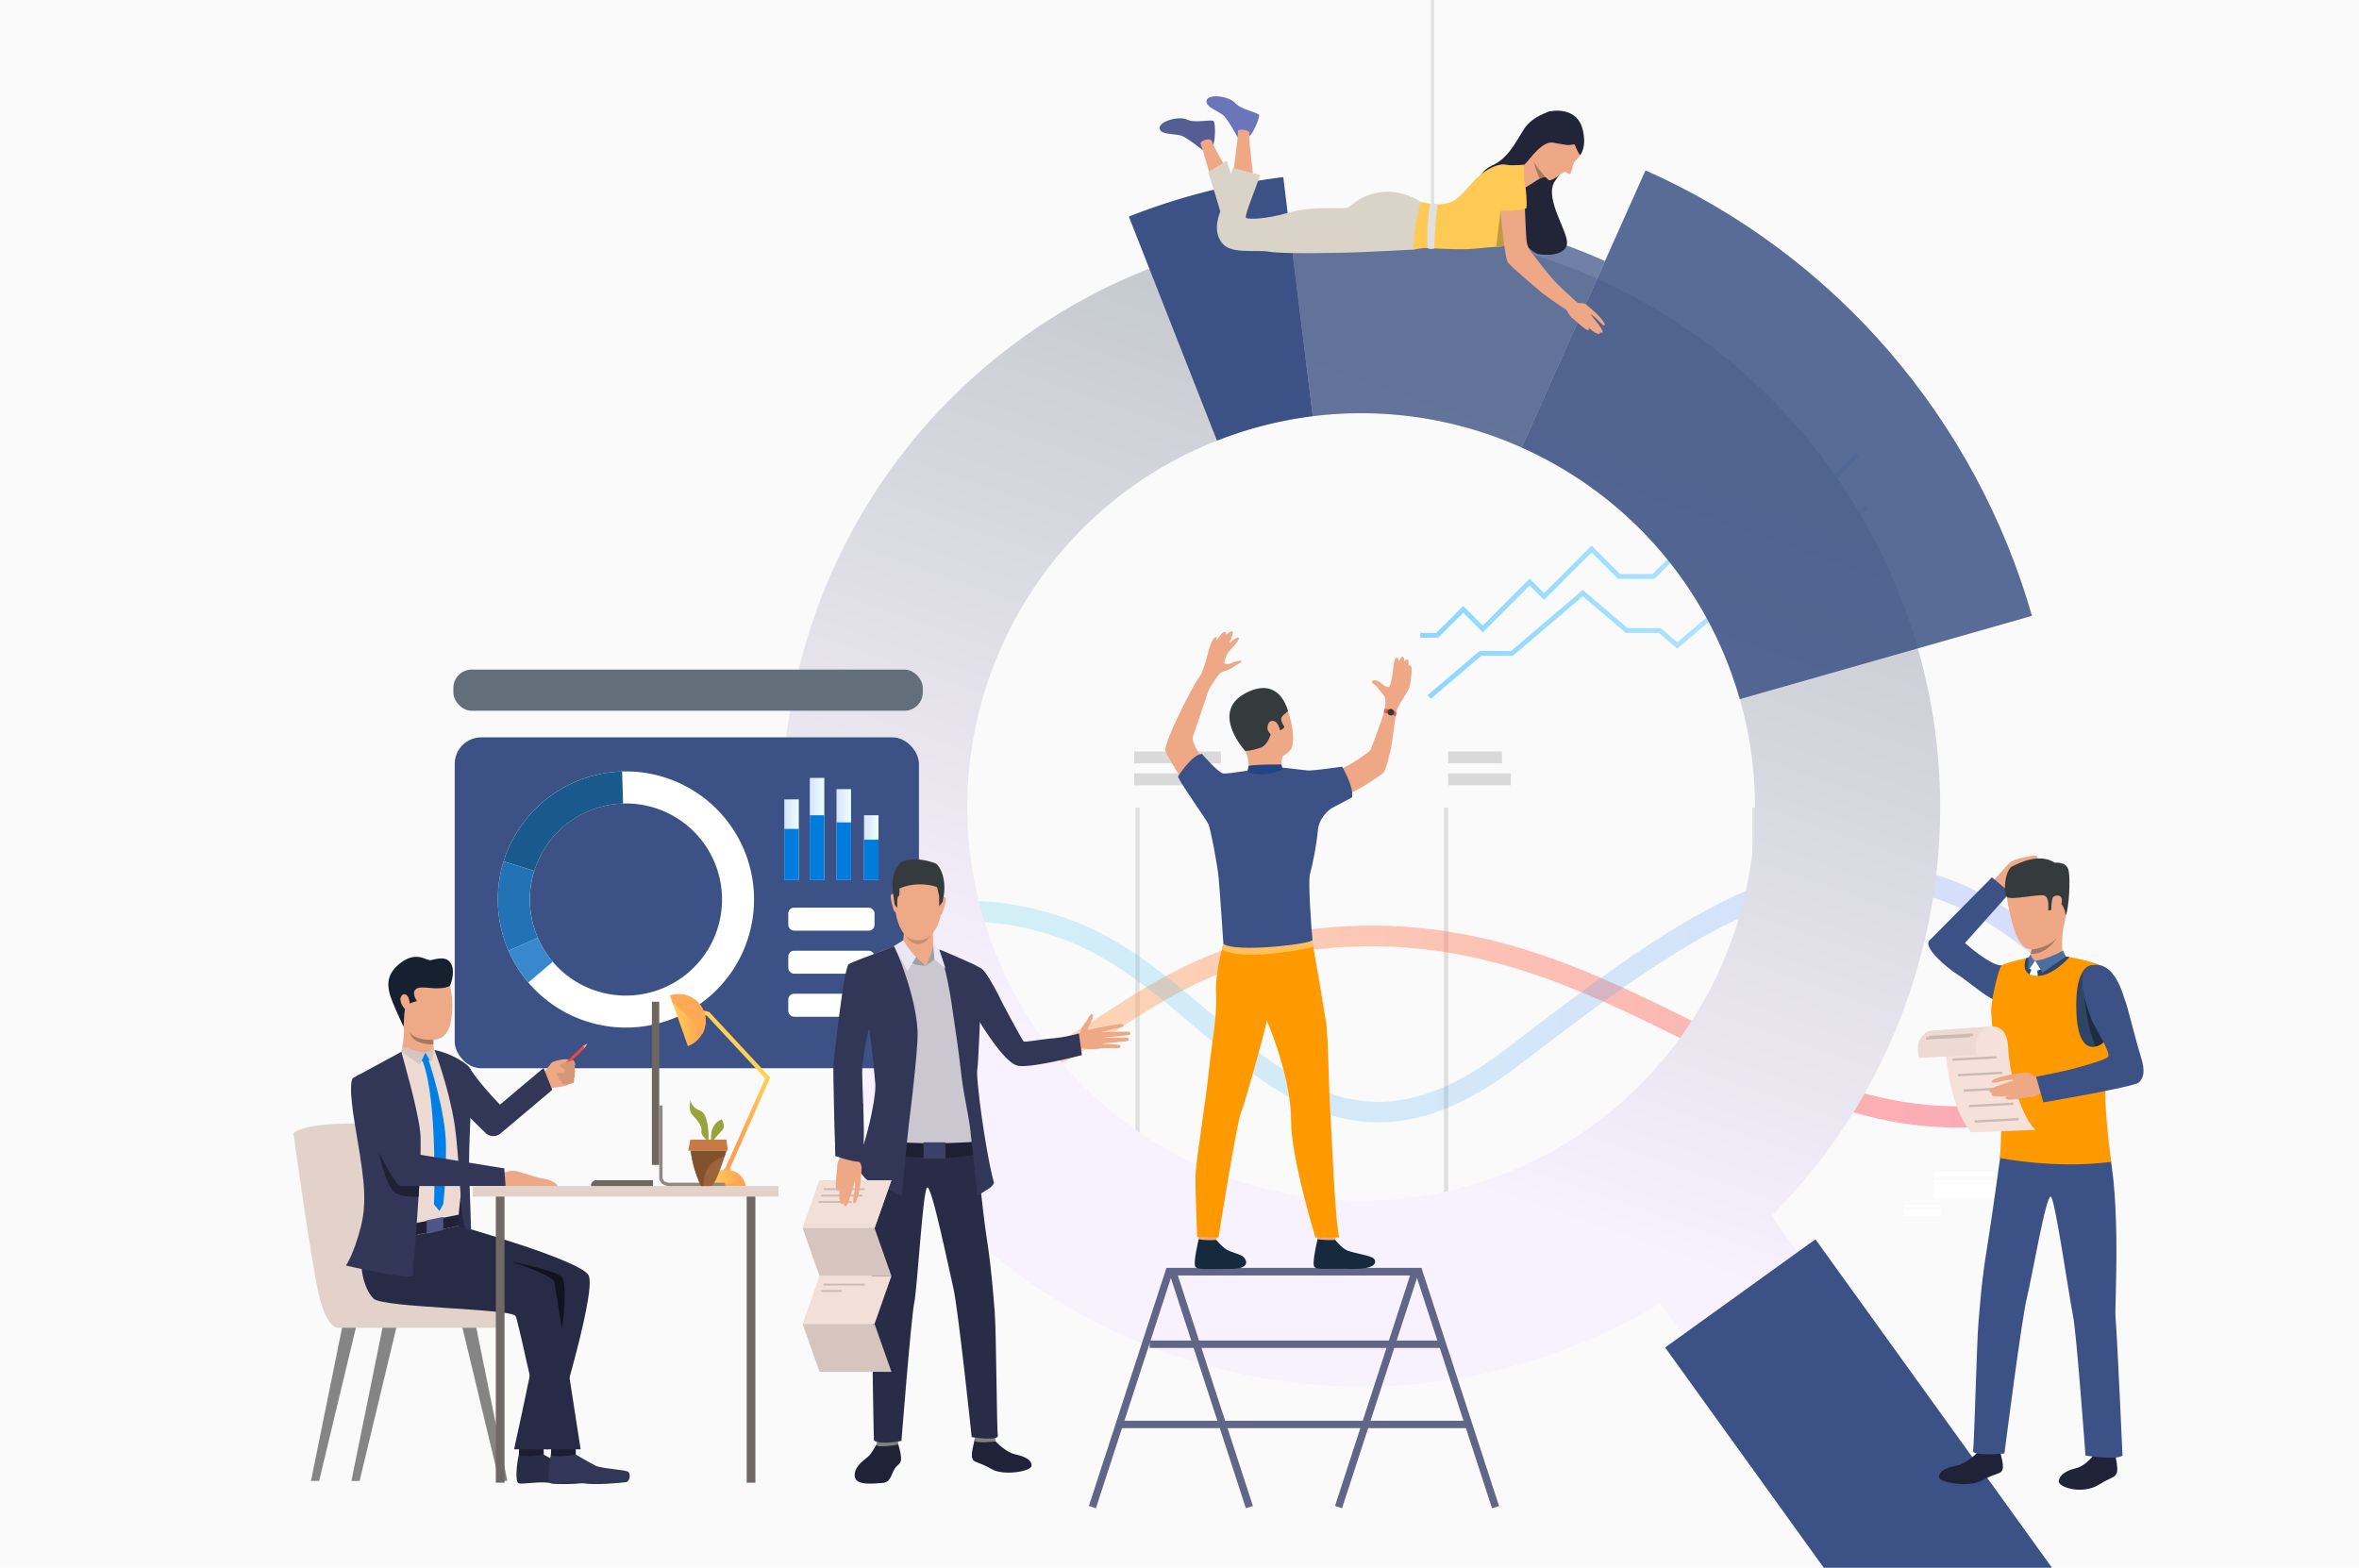 <svg xmlns="http://www.w3.org/2000/svg" xmlns:xlink="http://www.w3.org/1999/xlink" viewBox="0 0 3008.93 2000"><defs><style>.cls-1{mask:url(#mask);}.cls-2,.cls-4,.cls-6,.cls-7{mix-blend-mode:multiply;}.cls-2{fill:url(#linear-gradient);}.cls-3{mask:url(#mask-2);}.cls-4{fill:url(#linear-gradient-2);}.cls-5{mask:url(#mask-3);}.cls-6{fill:url(#linear-gradient-3);}.cls-7{fill:url(#linear-gradient-4);}.cls-8{isolation:isolate;}.cls-9{fill:#fafafa;}.cls-10{fill:#e0e0e0;}.cls-11{fill:#d9d9d9;}.cls-12{fill:#b8b8b8;}.cls-13{opacity:0.43;}.cls-14{fill:url(#linear-gradient-5);}.cls-15{opacity:0.22;}.cls-16{fill:url(#linear-gradient-6);}.cls-17{fill:url(#linear-gradient-7);}.cls-18{fill:url(#linear-gradient-8);}.cls-19{fill:url(#linear-gradient-9);}.cls-20,.cls-21,.cls-22{fill:#3c5185;}.cls-20{opacity:0.84;}.cls-21{opacity:0.72;}.cls-23{fill:#6a75ba;}.cls-24{fill:#545d94;}.cls-25{fill:#eea886;}.cls-26{fill:#d9d3c8;}.cls-27{fill:#222538;}.cls-28{fill:#ffc955;}.cls-29{fill:#a77860;}.cls-30{fill:#c29941;}.cls-31{fill:#fff;}.cls-32{mask:url(#mask-5);}.cls-33{mask:url(#mask-6);}.cls-34{fill:url(#linear-gradient-10);}.cls-35{mask:url(#mask-7);}.cls-36{mask:url(#mask-8);}.cls-37{fill:url(#linear-gradient-11);}.cls-38,.cls-55{mix-blend-mode:hard-light;}.cls-38{fill:url(#linear-gradient-12);}.cls-39{fill:#616587;}.cls-40{fill:#152b3d;}.cls-41{fill:#f90;}.cls-42{fill:#ffc05c;}.cls-43{fill:#353a3d;}.cls-44{fill:#254380;}.cls-45{fill:#e55353;}.cls-46{fill:#eea987;}.cls-47{fill:#202338;}.cls-48{fill:#2f6b8c;}.cls-49{fill:#2f4563;}.cls-50{fill:#f5e1d9;}.cls-51{fill:#4b6f9e;}.cls-52{fill:#eddad3;}.cls-53{fill:#c9bab3;}.cls-54{fill:#1e2c40;}.cls-56{fill:url(#linear-gradient-13);}.cls-57{fill:url(#linear-gradient-14);}.cls-58{fill:url(#linear-gradient-15);}.cls-59{fill:url(#linear-gradient-16);}.cls-60{fill:#007bde;}.cls-61{fill:#1a598c;}.cls-62{fill:#2273b5;}.cls-63{fill:#3788cc;}.cls-64{fill:#81807e;}.cls-65{fill:#292c47;}.cls-66{fill:#cac7d1;}.cls-67{fill:#1d2033;}.cls-68{fill:#323657;}.cls-69{fill:#c78d71;}.cls-70{fill:#a09ea6;}.cls-71{fill:#eae6f2;}.cls-72{fill:#3a4066;}.cls-73{fill:#f2dfd8;}.cls-74{fill:#d6c5be;}.cls-75{fill:url(#linear-gradient-17);}.cls-76{fill:url(#linear-gradient-18);}.cls-77{fill:url(#linear-gradient-19);}.cls-78{fill:#ffa855;}.cls-79{fill:#ffa555;}.cls-80{fill:#858585;}.cls-81{fill:#e2d2ca;}.cls-82{fill:#1c1e30;}.cls-83{fill:#24263d;}.cls-84{fill:#282b45;}.cls-85{fill:#1f2136;}.cls-86{fill:#4f558a;}.cls-87{fill:#d6c5bf;}.cls-88{fill:#16202e;}.cls-89{fill:#007fe6;}.cls-90{fill:#6e6760;}.cls-91{fill:#918880;}.cls-92{fill:#706865;}.cls-93{fill:#eb4747;}.cls-94{fill:#d69779;}.cls-95{fill:#12131f;}.cls-96{fill:#9e633a;}.cls-97{fill:#97a43c;}.cls-98{fill:#82522f;}.cls-99{fill:#c67b47;}.cls-100{filter:url(#luminosity-noclip-8);}.cls-101{filter:url(#luminosity-noclip-7);}.cls-102{filter:url(#luminosity-noclip-6);}.cls-103{filter:url(#luminosity-noclip-5);}.cls-104{filter:url(#luminosity-noclip-3);}.cls-105{filter:url(#luminosity-noclip-2);}.cls-106{filter:url(#luminosity-noclip);}</style><filter id="luminosity-noclip" x="388.48" y="-9192" width="99.79" height="32766" filterUnits="userSpaceOnUse" color-interpolation-filters="sRGB"><feFlood flood-color="#fff" result="bg"/><feBlend in="SourceGraphic" in2="bg"/></filter><mask id="mask" x="388.48" y="-9192" width="99.79" height="32766" maskUnits="userSpaceOnUse"><g class="cls-106"/></mask><linearGradient id="linear-gradient" x1="433.46" y1="810.14" x2="441.87" y2="1216.34" gradientUnits="userSpaceOnUse"><stop offset="0" stop-color="#fff"/><stop offset="1"/></linearGradient><filter id="luminosity-noclip-2" x="352.73" y="-9192" width="41.59" height="32766" filterUnits="userSpaceOnUse" color-interpolation-filters="sRGB"><feFlood flood-color="#fff" result="bg"/><feBlend in="SourceGraphic" in2="bg"/></filter><mask id="mask-2" x="352.73" y="-9192" width="41.59" height="32766" maskUnits="userSpaceOnUse"><g class="cls-105"/></mask><linearGradient id="linear-gradient-2" x1="368.64" y1="811.48" x2="377.05" y2="1217.68" xlink:href="#linear-gradient"/><filter id="luminosity-noclip-3" x="2429.55" y="-9192" width="84.72" height="32766" filterUnits="userSpaceOnUse" color-interpolation-filters="sRGB"><feFlood flood-color="#fff" result="bg"/><feBlend in="SourceGraphic" in2="bg"/></filter><mask id="mask-3" x="2429.55" y="-9192" width="84.72" height="32766" maskUnits="userSpaceOnUse"><g class="cls-104"/></mask><linearGradient id="linear-gradient-3" x1="2518.55" y1="8.63" x2="2421.09" y2="373.21" gradientTransform="translate(4943.82 366.21) rotate(-180)" xlink:href="#linear-gradient"/><linearGradient id="linear-gradient-4" x1="2504.27" y1="33.55" x2="2428.78" y2="315.92" gradientTransform="translate(4943.82 309.18) rotate(-180)" xlink:href="#linear-gradient"/><linearGradient id="linear-gradient-5" x1="1067.39" y1="1311.41" x2="2641.48" y2="1311.41" gradientUnits="userSpaceOnUse"><stop offset="0" stop-color="#ffc05c"/><stop offset="1" stop-color="#ff3857"/></linearGradient><linearGradient id="linear-gradient-6" x1="1067.39" y1="1268.82" x2="2642.31" y2="1268.82" gradientUnits="userSpaceOnUse"><stop offset="0" stop-color="#40d5e6"/><stop offset="1" stop-color="#57f"/></linearGradient><linearGradient id="linear-gradient-7" x1="1820.95" y1="767.97" x2="2382.35" y2="767.97" gradientUnits="userSpaceOnUse"><stop offset="0" stop-color="#8fd6ff"/><stop offset="1" stop-color="#bfebfe"/></linearGradient><linearGradient id="linear-gradient-8" x1="1811.61" y1="695.89" x2="2371.2" y2="695.89" xlink:href="#linear-gradient-7"/><linearGradient id="linear-gradient-9" x1="1925.65" y1="520" x2="1609.24" y2="1421.49" gradientUnits="userSpaceOnUse"><stop offset="0" stop-color="#c6cbcf"/><stop offset="1" stop-color="#f8f1fe"/></linearGradient><filter id="luminosity-noclip-5" x="388.48" y="1023.19" width="99.79" height="48.5" filterUnits="userSpaceOnUse" color-interpolation-filters="sRGB"><feFlood flood-color="#fff" result="bg"/><feBlend in="SourceGraphic" in2="bg"/></filter><mask id="mask-5" x="378.48" y="1021.37" width="99.79" height="48.5" maskUnits="userSpaceOnUse"><g class="cls-103"><g transform="translate(-10 -1.82)"><g class="cls-1"><polygon class="cls-2" points="411.87 1071.69 488.27 1071.69 464.88 1023.19 388.48 1023.19 411.87 1071.69"/></g></g></g></mask><filter id="luminosity-noclip-6" x="352.73" y="1023.19" width="41.59" height="48.5" filterUnits="userSpaceOnUse" color-interpolation-filters="sRGB"><feFlood flood-color="#fff" result="bg"/><feBlend in="SourceGraphic" in2="bg"/></filter><mask id="mask-6" x="342.73" y="1021.37" width="41.59" height="48.5" maskUnits="userSpaceOnUse"><g class="cls-102"><g transform="translate(-10 -1.82)"><g class="cls-3"><polygon class="cls-4" points="376.12 1071.69 394.32 1071.69 370.94 1023.19 352.73 1023.19 376.12 1071.69"/></g></g></g></mask><linearGradient id="linear-gradient-10" x1="358.65" y1="809.66" x2="367.05" y2="1215.86" xlink:href="#linear-gradient-6"/><filter id="luminosity-noclip-7" x="2429.55" y="166.77" width="84.72" height="32.68" filterUnits="userSpaceOnUse" color-interpolation-filters="sRGB"><feFlood flood-color="#fff" result="bg"/><feBlend in="SourceGraphic" in2="bg"/></filter><mask id="mask-7" x="2419.55" y="164.95" width="84.72" height="32.68" maskUnits="userSpaceOnUse"><g class="cls-101"><g transform="translate(-10 -1.82)"><g class="cls-5"><rect class="cls-6" x="2429.55" y="166.77" width="84.72" height="32.68" transform="translate(4943.82 366.21) rotate(180)"/></g></g></g></mask><filter id="luminosity-noclip-8" x="2429.55" y="151.52" width="84.72" height="6.15" filterUnits="userSpaceOnUse" color-interpolation-filters="sRGB"><feFlood flood-color="#fff" result="bg"/><feBlend in="SourceGraphic" in2="bg"/></filter><mask id="mask-8" x="2419.55" y="149.7" width="84.72" height="6.15" maskUnits="userSpaceOnUse"><g class="cls-100"><g transform="translate(-10 -1.82)"><g class="cls-5"><rect class="cls-7" x="2429.55" y="151.52" width="84.72" height="6.15" transform="translate(4943.82 309.18) rotate(180)"/></g></g></g></mask><linearGradient id="linear-gradient-11" x1="2504.27" y1="33.55" x2="2428.78" y2="315.92" gradientTransform="translate(4943.82 309.18) rotate(-180)" xlink:href="#linear-gradient-6"/><linearGradient id="linear-gradient-12" x1="877.64" y1="973.82" x2="877.64" y2="1506.17" gradientUnits="userSpaceOnUse"><stop offset="0" stop-color="#626e7a"/><stop offset="1" stop-color="#f5f5f5"/></linearGradient><linearGradient id="linear-gradient-13" x1="1000.39" y1="1071.25" x2="1018.91" y2="1071.25" gradientUnits="userSpaceOnUse"><stop offset="0" stop-color="#d5e4ff"/><stop offset="1" stop-color="#edfffe"/></linearGradient><linearGradient id="linear-gradient-14" x1="1032.89" y1="1057.53" x2="1051.41" y2="1057.53" xlink:href="#linear-gradient-13"/><linearGradient id="linear-gradient-15" x1="1067" y1="1064.71" x2="1085.51" y2="1064.71" xlink:href="#linear-gradient-13"/><linearGradient id="linear-gradient-16" x1="1102.04" y1="1081.37" x2="1120.55" y2="1081.37" xlink:href="#linear-gradient-13"/><linearGradient id="linear-gradient-17" x1="946.52" y1="1461.34" x2="946.52" y2="1371.67" gradientUnits="userSpaceOnUse"><stop offset="0" stop-color="#ff9f55"/><stop offset="1" stop-color="#ffd255"/></linearGradient><linearGradient id="linear-gradient-18" x1="-8739.8" y1="1504.6" x2="-8692.09" y2="1504.6" gradientTransform="matrix(-1, 0, 0, 1, -7778.95, 0)" xlink:href="#linear-gradient-17"/><linearGradient id="linear-gradient-19" x1="-8689.14" y1="1303.22" x2="-8643.62" y2="1303.22" gradientTransform="matrix(-1, 0, 0, 1, -7778.95, 0)" xlink:href="#linear-gradient-17"/></defs><g class="cls-8"><g id="Слой_1" data-name="Слой 1"><rect class="cls-9" width="3008.93" height="2000"/><rect class="cls-10" x="1448.15" y="1030.26" width="5.53" height="580.66"/><rect class="cls-10" x="1841.67" y="1030.26" width="5.53" height="580.66"/><rect class="cls-10" x="2235.19" y="1030.26" width="5.54" height="580.66"/><rect class="cls-11" x="1057.39" y="958.7" width="94.26" height="15.14"/><rect class="cls-11" x="1057.39" y="986.68" width="133.7" height="15.14"/><rect class="cls-11" x="1446.67" y="958.7" width="110.66" height="15.14"/><rect class="cls-11" x="1446.67" y="986.68" width="70.76" height="15.14"/><rect class="cls-11" x="1847.2" y="958.7" width="68.57" height="15.14"/><rect class="cls-11" x="1847.2" y="986.68" width="79.93" height="15.14"/><rect class="cls-11" x="2240.73" y="958.7" width="99.89" height="15.14"/><rect class="cls-11" x="2240.73" y="986.68" width="79.93" height="15.14"/><rect class="cls-12" x="1450.91" y="1645.32" width="62.61" height="20.18"/><rect class="cls-12" x="1847.2" y="1645.32" width="62.61" height="20.18"/><rect class="cls-12" x="2240.73" y="1645.32" width="62.61" height="20.18"/><g class="cls-13"><path class="cls-14" d="M2505.1,1440.21c-122.74,0-229.44-53.06-340.67-108.37-137.32-68.29-279.32-138.9-468.51-119.57-120.81,12.35-196.64,61.55-263.55,105-60.57,39.3-117.84,73.86-195.41,76.82-125.36,4.76-168.85-48.7-169.57-52v-34.31h0c.16.59,27.52,60.6,169.44,59.89,69.88-.35,121.46-33.82,181.19-72.57,69.4-45,148.07-96.07,275.22-109.07,196.77-20.11,342.25,52.23,482.94,122.19,147.2,73.2,287.67,141.85,465.3,82.29v28.21C2590.85,1435.7,2550.35,1440.21,2505.1,1440.21Z" transform="translate(-10 -1.82)"/></g><g class="cls-15"><path class="cls-16" d="M1768.35,1433.64c-90.6,0-162.46-60.93-232.81-120.58-53.34-45.22-108.68-91.46-172.56-114.27-195-69.6-294.7,57.5-295.59,58.62v-38.67c1-1.32,18.84-24.42,70.32-46.48,46.86-20.08,125.48-36.1,233.93,1.62,68.71,23.9,125.77,72.28,181,119.06,111.94,94.91,208.62,176.88,376.51,48.49,127.17-97.24,247-189.9,365-223.76,115.36-33.11,235.63-8.87,348.21,103.71l-.83,35.11c-239.14-240.19-442.76-88-696.34,105.89C1878,1413.75,1820.09,1433.63,1768.35,1433.64Z" transform="translate(-10 -1.82)"/></g><polygon class="cls-17" points="1824.94 891.54 1820.95 886.85 1887.24 830.38 1927.5 830.38 2018.84 752.56 2075.97 801.23 2118.1 801.23 2139.4 819.37 2205.56 763.01 2239.14 763.01 2378.36 644.4 2382.35 649.09 2241.4 769.17 2207.82 769.17 2139.4 827.46 2115.84 807.39 2073.71 807.39 2018.84 760.65 1929.77 836.54 1889.51 836.54 1824.94 891.54"/><polygon class="cls-18" points="1834.52 813.53 1811.61 813.53 1811.61 807.37 1831.97 807.37 1866.37 772.97 1891.38 797.99 1951.14 738.23 1969.52 756.61 2030.1 696.03 2066.4 732.33 2107.8 732.33 2171.68 668.45 2226.78 668.45 2267.51 627.72 2317.37 627.72 2366.84 578.24 2371.2 582.6 2319.92 633.88 2270.06 633.88 2229.33 674.61 2174.23 674.61 2110.35 738.49 2063.85 738.49 2030.1 704.74 1969.52 765.33 1951.14 746.95 1891.38 806.7 1866.37 781.68 1834.52 813.53"/><path class="cls-19" d="M2456.34,829.35c0-.13-.08-.26-.11-.39-58.92-205.48-206-381.11-409.14-471.49h0a740.35,740.35,0,0,0-391.55-58.73,2,2,0,0,0-.24,0l-.13,0A735.39,735.39,0,0,0,1476,344.53c-.12,0-.23.1-.34.13C1265.49,427.3,1096,605.16,1032.84,839.9c-106,394,127.34,799.15,521.17,905.14,202.24,54.41,407.43,19.37,573.6-80.89l31,43.08L2304.82,1602l-35.29-49a735.16,735.16,0,0,0,189.65-329.23C2495.31,1089.48,2492,953.88,2456.34,829.35Zm-540.75,674.76c-261.11,93.57-548.66-42.23-642.23-303.34-91.84-256.25,37.25-538,288.91-636.81q7.14-2.81,14.43-5.42a500.46,500.46,0,0,1,374.24,14.21c120.6,53.87,219.91,155,268,289.13q5.66,15.84,10.24,31.8C2301.3,1145.93,2166.14,1414.31,1915.59,1504.11Z" transform="translate(-10 -1.82)"/><path class="cls-20" d="M2601.8,787.48,2456.23,829l-227.06,64.71q-4.58-15.95-10.24-31.79c-48.08-134.17-147.39-235.26-268-289.13l96.13-215.28h0l10.11-22.66,51.67-115.7C2353.74,328,2530.92,539.79,2601.8,787.48Z" transform="translate(-10 -1.82)"/><path class="cls-21" d="M2057.2,334.81l-10.11,22.66-96.15,215.28a501.19,501.19,0,0,0-266.46-40l-29-234-3-24.55a765.49,765.49,0,0,1,404.71,60.62Z" transform="translate(-10 -1.82)"/><path class="cls-22" d="M1684.48,532.78a503.82,503.82,0,0,0-107.78,25.76q-7.29,2.61-14.43,5.42L1476,344.53l-26.14-66.41a806,806,0,0,1,196.8-50.34l.15,0,5.73,46.37,3,24.55Z" transform="translate(-10 -1.82)"/><polygon class="cls-22" points="2617.32 2000 2326.22 2000 2123.9 1719.05 2315.6 1581.02 2617.32 2000"/><path class="cls-23" d="M1588.6,176.89s-10.49-19.25-16.46-26.18-25.79-12.13-23.1-21,29.26-5,36.57,3.65,29.65,11.75,30.42,15.4-7.76,23.68-12.54,26.95S1588.6,176.89,1588.6,176.89Z" transform="translate(-10 -1.82)"/><path class="cls-24" d="M1544,193.2s-17.09-13.55-25.31-17.54-28.49-.89-29.53-10.08,24.86-16.21,35-11.17,31.87-1,34,2.06,2.28,24.8-.81,29.71S1544,193.2,1544,193.2Z" transform="translate(-10 -1.82)"/><path class="cls-25" d="M1582,228.47s7.46-51,7.12-59.86c-.1-2.53,15.35-1.59,14.63,3.27-1.57,10.58,5.55,51.59,4.32,59.09S1581.32,233.2,1582,228.47Z" transform="translate(-10 -1.82)"/><path class="cls-25" d="M1558.58,243.13s-14-49.53-17.23-57.77c-1.45-3.66,12.79-9.34,14.72-2.8,3,10.26,25.59,45.13,27.43,52.51S1559.88,247.72,1558.58,243.13Z" transform="translate(-10 -1.82)"/><path class="cls-26" d="M1568.29,277.55s-15-50.62-17.32-56l23.67-14.63s11,32.34,12.51,40.42S1568.29,277.55,1568.29,277.55Z" transform="translate(-10 -1.82)"/><path class="cls-27" d="M1987.37,143.8s-22.86,5.78-33.74,23.07-20.28,37.2-40.72,46.24-20.57,32.31-19,35.9,64.38,74.17,78.08,76.9,39.36.83,36.61-17.3-29.62-57.16-14.53-76.84S2013,194,2013,194Z" transform="translate(-10 -1.82)"/><path class="cls-25" d="M1983.38,228.21a8.82,8.82,0,0,0-1.79-.32,13.09,13.09,0,0,0-5.34.64,11.71,11.71,0,0,0-2.09,1c-5.44,3.2-18.29,11.89-20,12.1-2,.24-.31-29.75-.31-29.75s6.84-12.11,7.7-20.08S1983.38,228.21,1983.38,228.21Z" transform="translate(-10 -1.82)"/><path class="cls-26" d="M1822.56,259.56s-25.12-17.62-54.57-12.13-32.63,19.25-42.73,19.88-43.89-2.27-71.6,5.82-51.11,8.95-54.28,6.64,17.32-48.51,17.32-54.86L1582.34,216s-9.82,41-13.66,50.24c-4.12,9.88-12,28.48-.77,44.65s42.73,8.88,61.78,12.14,104.35,1.17,119.24.37c16.17-.86,65-3.17,65-3.17Z" transform="translate(-10 -1.82)"/><path class="cls-25" d="M2028.86,168.27s1.6,24.82-3.91,32.26a36.14,36.14,0,0,1-4.7,5.47,11,11,0,0,0-3.14,4.54c-1.7,4.78-2.75,11.49-4.1,12.93s-5.77-2.41-7.32-2.42-16.67,13-20.28,10.36-25.67-25-23.81-40.39,8.62-38.24,33.45-38.1S2027,162.1,2028.86,168.27Z" transform="translate(-10 -1.82)"/><path class="cls-28" d="M1953.83,286.69c-.48,1-9.61,15.6-19.61,24.06-4.15,3.52-8.45,6-12.34,6-1.19,0-2.35,0-3.48,0-11.47.31-20.29,2.07-35.79,2.84-16.09.8-55.14-1.44-56.3-1.44s-12.41,2-12.41,2c-4.05-4.91,6.64-60.35,8.66-60.63s15,4.61,27.43,2.59,17.32-3.17,35.8-24.83,37-27.14,44.75-25.4,23.29,0,23.29,0S1954.5,285.25,1953.83,286.69Z" transform="translate(-10 -1.82)"/><path class="cls-27" d="M2018.43,186s4.63,12,7.08,13.64c0,0,8.93-9.44,3.19-32.75s-27.36-25.49-41.33-23.13c-17.39,2.95-34.89,61.77-34,67.5s20.38-30.4,37.45-27.49S2008,187.67,2018.43,186Z" transform="translate(-10 -1.82)"/><path class="cls-29" d="M1981.59,227.89a13.26,13.26,0,0,0-5.33.74,10.51,10.51,0,0,0-2.1.94c-4-6.22-7.69-21-7.82-21.49C1969,213.76,1981.59,227.89,1981.59,227.89Z" transform="translate(-10 -1.82)"/><path class="cls-30" d="M1934.22,310.75c-4.15,3.52-8.45,6-12.34,6-1.19,0-2.35,0-3.48,0l5.67-45.95Z" transform="translate(-10 -1.82)"/><path class="cls-25" d="M2024.06,389.88,2013,400c-9.56-5.13-33.52-22.37-38.13-26.3-4.84-4.12-37.07-31.08-41.5-37.22s-10.12-69.66-9.55-72.57,28-4.35,31.14,2.37c0,0,1.44,36.23,2.18,42.29a31.38,31.38,0,0,0,7.17,16.64c5.76,7.06,18,23.46,29.88,36.71C1997,365.05,2020.4,386.73,2024.06,389.88Z" transform="translate(-10 -1.82)"/><path class="cls-28" d="M1957.2,267.06s1.73-48.23-14-47.64c-19.83.76-22.81,25-20.11,51.4C1923.13,270.82,1952.77,271.1,1957.2,267.06Z" transform="translate(-10 -1.82)"/><path class="cls-25" d="M2018.72,385.16a8.21,8.21,0,0,0,3.62,3c3.69,1.25,9.15-1.16,11.84,3.68s-10.31,16.92-13.8,17.65-9.09-4.7-13.47-15.43S2018.72,385.16,2018.72,385.16Z" transform="translate(-10 -1.82)"/><path class="cls-25" d="M2033,390.38a168.78,168.78,0,0,1,13.34,11.54c5.88,5.68,11.87,13.15,10.36,14.56-2.06,1.93-6.08-4.49-12.29-9.75-5.71-4.85-5.39-3-5.39-3s-.06-.54,5.15,5.91c5.61,6.92,11.4,15.15,9.67,16.34-1.08.74-1.13.94-3.58-1.26,1.14,1.55.87,2.06.27,2.57-3.13,2.62-13-6.34-16.85-9.91,3,2.76,4.87,5.08,1.84,5.44-3.46.41-16.78-12.87-22-17.19C2007.85,400.94,2033,390.38,2033,390.38Z" transform="translate(-10 -1.82)"/><path class="cls-10" d="M1833.84,261.76s-5.29,38-2.68,56.64c0,0,2.76,2.05,8.25.39,0,0,1.38-41.44,4.45-56.15C1843.86,262.64,1842.17,261.36,1833.84,261.76Z" transform="translate(-10 -1.82)"/><rect class="cls-10" x="1825.1" width="4.1" height="288.65"/><rect class="cls-31" x="2475.93" y="1496.93" width="79.47" height="5.57" transform="translate(5021.33 2997.61) rotate(180)"/><rect class="cls-31" x="2475.93" y="1507.43" width="79.47" height="23.42" transform="translate(5021.33 3036.45) rotate(180)"/><rect class="cls-31" x="2438.6" y="1538.72" width="46.88" height="3.5" transform="translate(4914.09 3079.12) rotate(180)"/><rect class="cls-31" x="2438.6" y="1543.75" width="46.88" height="9.48" transform="translate(4914.09 3095.16) rotate(180)"/><rect class="cls-31" x="2568.45" y="1466.9" width="3.5" height="65.62" transform="translate(5130.4 2997.61) rotate(180)"/><g class="cls-32"><polygon class="cls-22" points="401.87 1069.88 478.27 1069.88 454.89 1021.37 378.48 1021.37 401.87 1069.88"/></g><g class="cls-33"><polygon class="cls-34" points="366.12 1069.88 384.32 1069.88 360.94 1021.37 342.73 1021.37 366.12 1069.88"/></g><g class="cls-35"><rect class="cls-22" x="2429.55" y="166.77" width="84.72" height="32.68" transform="translate(4933.82 364.39) rotate(180)"/></g><g class="cls-36"><rect class="cls-37" x="2429.55" y="151.52" width="84.72" height="6.15" transform="translate(4933.82 307.37) rotate(180)"/></g><rect class="cls-38" x="578.29" y="854.23" width="598.71" height="52.47" rx="23.29"/><polygon class="cls-39" points="1494.62 1626.93 1798.63 1626.93 1702.82 1921.18 1711.78 1924.1 1811.61 1617.51 1487.78 1617.51 1388.89 1921.18 1397.85 1924.1 1494.62 1626.93"/><polygon class="cls-39" points="1598.09 1921.18 1502.27 1626.93 1806.28 1626.93 1903.05 1924.1 1912.01 1921.18 1813.13 1617.51 1489.29 1617.51 1589.13 1924.1 1598.09 1921.18"/><rect class="cls-39" x="1466.33" y="1710.17" width="372.1" height="9.42"/><rect class="cls-39" x="1428" y="1812.48" width="445.19" height="9.42"/><path class="cls-25" d="M1657,957.18s7.58-13.26-4.44-48.81c-11.62-34.37-51.86-31.26-64.65-9.23s-8.46,35.7,10.36,60.57S1649.14,968.55,1657,957.18Z" transform="translate(-10 -1.82)"/><path class="cls-25" d="M1563.49,1568.71s-2,14.6-2.24,16.79-22.15-1.29-22.15-1.29l-1.77-17.37S1560.76,1566.66,1563.49,1568.71Z" transform="translate(-10 -1.82)"/><path class="cls-40" d="M1561.49,1583.65s6.94,8.8,13.65,12.63,17.25,5.35,21.22,9.32c2.87,2.86,10.44,15.2-17.44,15s-41.31,1.74-44.3-3,4.33-34.9,4.33-34.9S1545.77,1584.58,1561.49,1583.65Z" transform="translate(-10 -1.82)"/><path class="cls-25" d="M1715.14,1568.71s-2,14.6-2.24,16.79-22.15-1.29-22.15-1.29l-1.78-17.37S1712.4,1566.66,1715.14,1568.71Z" transform="translate(-10 -1.82)"/><path class="cls-40" d="M1713.13,1583.65s6.94,8.8,13.65,12.63,31.41,7,35.38,11c2.86,2.86,7.62,14.4-31.6,13.32-27.86-.77-41.31,1.74-44.29-3s4.32-34.9,4.32-34.9A115.78,115.78,0,0,0,1713.13,1583.65Z" transform="translate(-10 -1.82)"/><path class="cls-41" d="M1570.87,1205.24s-11.23,34.9-9.75,65-5.81,63-8.79,94.39c-3.32,35-16.9,117.93-17.4,136.66s2.11,78.55,2.11,78.55l27.2.66s22.84-144.94,28.76-159.73,35.25-120.23,36.24-132.06S1570.87,1205.24,1570.87,1205.24Z" transform="translate(-10 -1.82)"/><path class="cls-41" d="M1683.63,1201.61s16.51,92.26,18.49,110.67,3.28,89.07,4.27,100.57,6.57,150.53,11.83,167.62h-30.33s-31.13-101.07-31.13-148.88-20.62-104-33.93-135.51-43.78-32.3-52-90.84C1570.87,1205.24,1672.55,1183,1683.63,1201.61Z" transform="translate(-10 -1.82)"/><path class="cls-25" d="M1646,966.56s-3.42,10,0,17.06-43.7,2.85-43.7,2.85,2.13-14.69-4-26.76S1646,966.56,1646,966.56Z" transform="translate(-10 -1.82)"/><path class="cls-42" d="M1568.68,1212.84s17,17.41,116.47-2.71l-1.52-8.52-113.13,4.26Z" transform="translate(-10 -1.82)"/><path class="cls-25" d="M1653.09,985.93s17.4,1.78,22.38,2.72,38.45-6,45.31-6.69,36.15-20.78,37.1-23.14,17.82-45.08,18.76-54.32,16.44-4.47,15.11,1.9c-2.49,11.9-5.68,40.8-7.42,49.18-1.89,9-6.95,29.53-9.79,32s-29.21,22.58-55,31.1a219.71,219.71,0,0,0-45.24,21.08H1547.05s-49.48-70.73-50.54-81.39,34.56-81.49,41.66-90.37,17.38,2.9,17.38,2.9-21.29,62.46-24.13,71.34,24.76,47.9,32.34,48,27-2.37,35.68-2.72,17.77-4.15,17.77-4.15Z" transform="translate(-10 -1.82)"/><path class="cls-22" d="M1707.91,1033.18s-15.57,10.35-17,28.11-7.11,45.83-10,55.42,2.49,79.21,3.2,84.18-98.44,16.79-113.67,5c0,0-4.27-65-6-83.48s-10.3-63.23-13.14-69.27-37.3-54.37-38.72-60.74c0,0,17.82-28.42,30.61-28.77,0,0,20.31,23.8,26.93,24.86s47.21-6.37,47.22-6.43,4.43,6,28-1.07c0,0,28.05,3.16,32.61,3.74,5.53.71,43.93-4.82,43.93-4.82s15.41,26,12.71,39.16Z" transform="translate(-10 -1.82)"/><path class="cls-25" d="M1775.75,910.05s3.48-16.46-.71-21.19c-2.38-2.69-8.11-9.81-8.63-10.86s-6.68-4.58-6.68-6.28,6-3.8,11.26,1,8.5,5.88,10.6,5.36,5.1-17.93,5.36-22.25,1.93-15.7,4.63-14.91,2.57,5.76,2.57,5.76,3.14-8.64,5.23-6.94,1.83,5.89,1.83,5.89,3.93-4.84,5-1.31a12.28,12.28,0,0,1,0,6.67s4-2.22,4.32,3.27-1.18,21.6-4.06,27.35-13.66,20.82-14.94,26.7S1775.75,910.05,1775.75,910.05Z" transform="translate(-10 -1.82)"/><path class="cls-25" d="M1552.09,881.14s11.83-19.9,15.86-21.67,9.71-2.79,14.68-6.34,11.55-6.51,11.19-7.7-6.22-.71-12.49,2-9,1.41-9.62,0,3.34-11.45,5.24-13.82,15.39-15.94,13.14-18-11,5.45-12.43,7c0,0,7-14.68,4.26-15.39s-7.82,4.5-7.82,4.5.6-12.56-12.9,7.81c0,0,2.84-6.75-1.31-4.5s-8.17,14.92-9.47,21.32-7.21,26.76-12.25,31.67S1552.09,881.14,1552.09,881.14Z" transform="translate(-10 -1.82)"/><path class="cls-43" d="M1598.22,959.71s6.24.55,19.5-4,14.25-27.77,17.12-25c5.85,5.61,11.38,1.74,13.59-1.57,0,0-6.47-8.53-3.47-12.64a31.92,31.92,0,0,1,7.88-7.1s-9.33-45-51.78-24.47C1551.33,908.87,1598.22,959.71,1598.22,959.71Z" transform="translate(-10 -1.82)"/><path class="cls-44" d="M1646,983.62l-1.49-6.49s-27.09-.55-41.88,1.59l-1.55,7.77S1620,995.07,1646,983.62Z" transform="translate(-10 -1.82)"/><path class="cls-25" d="M1639.27,925c-2.46-4.09-11.56-6.85-12.63,4.74-.83,9,16.26,18.79,16.42,10.42S1640.91,927.69,1639.27,925Z" transform="translate(-10 -1.82)"/><path class="cls-45" d="M1776.4,906.31s9.78.24,14.52,4.53a9.68,9.68,0,0,1-.8,4.86s-8.47-4-15-4.69C1775.15,911,1775.26,907.45,1776.4,906.31Z" transform="translate(-10 -1.82)"/><path class="cls-43" d="M1787.92,908.75a4.2,4.2,0,1,1-5.5-2.24A4.21,4.21,0,0,1,1787.92,908.75Z" transform="translate(-10 -1.82)"/><path class="cls-46" d="M2560.17,1136.75s-8.67,1.15-8.61-2.52.66-8.46.66-8.46Z" transform="translate(-10 -1.82)"/><path class="cls-46" d="M2608.94,1096.93l-28.49,22c3.63-.69,9.71-1.56,9.85.34.2,2.71-10.83,6-14.32,8.44-3.2,2.26-6.56,6.29-7.46,6.47l-6.22,5.34-10.08-13.79s16.63-18.81,20.64-22.83c6.51-6.52,32.86-10.35,34.3-9.4C2609.77,1095.25,2608.94,1096.93,2608.94,1096.93Z" transform="translate(-10 -1.82)"/><path class="cls-22" d="M2573.78,1140.49l-23-19.46L2472,1200.64c-12.34,8.48,24.05,37.71,34.33,44.08,26.41,16.38,57.56,54.27,89.88,31.16,35-25.05-16-42.88-33-42.44-14.74.38-46.84-28.6-46.84-28.6Z" transform="translate(-10 -1.82)"/><path class="cls-47" d="M2532.2,1854.91s-13.09,13.75-26.38,16.63-22.58,6.55-22.68,14.44,38.24,13.08,53.45,5.13c22.69-11.86,25-8.29,27.51-14.22s-3-21.79-2.85-23.68C2561.45,1850.88,2532.2,1854.91,2532.2,1854.91Z" transform="translate(-10 -1.82)"/><path class="cls-48" d="M2533.67,1848.34s-1.73,6.44-1.47,6.57,29.94,3.47,29.05-1.7c-.73-4.19-1.77-8.75-1.77-8.75Z" transform="translate(-10 -1.82)"/><path class="cls-47" d="M2680.06,1858.5s-9.63,13.39-22.51,16.48c-12.7,3-20.93,8.84-21.55,16.5s29.94,17.71,51.42,4.24c14.11-8.85,19.37-8.34,22.22-14s-1.49-21.37-1.21-23.2C2708.78,1856.3,2680.06,1858.5,2680.06,1858.5Z" transform="translate(-10 -1.82)"/><path class="cls-48" d="M2680.46,1851.88s-.64,6.47-.4,6.62,28.54,5.15,28.37,0a39.26,39.26,0,0,0-1.79-9.09Z" transform="translate(-10 -1.82)"/><path class="cls-22" d="M2563.61,1461.61s-13.74,99.87-19.36,133.63c-6.57,39.47-8.79,72.09-10.62,92.52-2.3,25.7-5.36,157.21-7,164.72s40.05,3.61,40.05,3.61,21.82-171.44,28.68-198.81c6.38-25.48,25-135.56,30.81-128.6s23.67,131.65,28,151.75,15.89,178.31,15.89,178.31,39.29,6.3,47.21,0c0,0-6.2-141.08-9-178.76-1-14.36,9.08-171.91-15.2-235.45C2680.29,1411,2563.61,1461.61,2563.61,1461.61Z" transform="translate(-10 -1.82)"/><path class="cls-41" d="M2604,1222.09s-36.38,7.53-40.69,11.35c-4.69,4.07-13,43.91-13.45,55s4.39,57.47,9.07,74.74,4.75,92,1.79,115.89c0,0,70.08,14.33,142.1,5,0,0-9.82-72.66-6.94-96.32,3.7-30.31,12.58-100.14,12.58-100.14s.06-39.31-5.51-45.6c-12-13.48-57.88-19.89-57.88-19.89Z" transform="translate(-10 -1.82)"/><path class="cls-49" d="M2658.59,1295c1.7,36,13.15,44.72,24.43,41.92a24.88,24.88,0,0,0,10.07-5.53c4.8-4.18,8.56-10,9.9-15.42,4.94-20,5-75.31-20.31-82.42C2682.68,1233.54,2655.26,1224.66,2658.59,1295Z" transform="translate(-10 -1.82)"/><path class="cls-50" d="M2549.78,1311.33s20.3-3.37,21.53,26.07,14,84.12,34.75,105.92l-81.68,3.1c-20.76-21.8-31-74-32.51-103.41-1.43-27-21.54-26.07-21.54-26.07Z" transform="translate(-10 -1.82)"/><path class="cls-49" d="M2597.43,1243.91a11.35,11.35,0,0,0,1.5.87,20.58,20.58,0,0,0,7.13,1.94,25.17,25.17,0,0,0,3.25.14c.66,0,1.32-.06,2-.12,19.25-1.88,38.37-23.91,38.37-23.91-38.67-5.86-55.24,1.34-55.24,1.34S2588.25,1237.72,2597.43,1243.91Z" transform="translate(-10 -1.82)"/><path class="cls-25" d="M2605.7,1110.65s-45.75-9.18-34,47.84,22.81,61.26,50,48.76,23.84-49.14,24.79-67.17S2620.23,1110.93,2605.7,1110.65Z" transform="translate(-10 -1.82)"/><path class="cls-25" d="M2598.23,1230s9,6,43.15-9.09a119.71,119.71,0,0,1,1.87-42.54c5.07-21.42-41.95,26.41-41.95,26.41.54.39.65,2.58.33,5.63-.08.83-.19,1.71-.34,2.63-.24,1.57-.57,3.27-1,5-.11.47-.23.94-.35,1.4C2598,1226.72,2598.23,1223.58,2598.23,1230Z" transform="translate(-10 -1.82)"/><path class="cls-43" d="M2645,1169.52s-2.29-15.36-8.9-15.77-8.49,9-8.49,9l-5.18.54s2.14-16.28-4.51-18.89-42.55,6.27-47.94,1.75-2.73-34.53,6.72-39.15,34.66-17.2,54.3-4.58c0,0,15-2.08,17.55,10S2648.84,1160.38,2645,1169.52Z" transform="translate(-10 -1.82)"/><path class="cls-25" d="M2627.81,1148.37c1.11-5.36,12-6.42,12.16,1.78s-6.8,22-10.75,20.21S2626.28,1155.77,2627.81,1148.37Z" transform="translate(-10 -1.82)"/><path class="cls-51" d="M2641.37,1214.41s-17.85,10.76-35.51,13.19l9.4,15,29.76-20.5Z" transform="translate(-10 -1.82)"/><path class="cls-51" d="M2600,1219.42s1.88,6.17,5.91,8.18l-8.83,12.3.33-16.31Z" transform="translate(-10 -1.82)"/><path class="cls-31" d="M2605.86,1227.6l-7,9.74s4.42,5.6,14,1.36Z" transform="translate(-10 -1.82)"/><path class="cls-31" d="M2598.93,1244.78a20.58,20.58,0,0,0,7.13,1.94,25.17,25.17,0,0,0,3.25.14l-1.06-9.08h-6.45A29.47,29.47,0,0,0,2598.93,1244.78Z" transform="translate(-10 -1.82)"/><path class="cls-29" d="M2600.1,1218.83c20.24,1.08,33.2-19.92,33.59-20.54-12.71,13.89-32.4,14.72-32.4,14.72C2601.05,1214.58,2600.51,1217.1,2600.1,1218.83Z" transform="translate(-10 -1.82)"/><path class="cls-52" d="M2549.78,1311.33s-24.31,2.26-19.17,36.18l-72.16,3.91s-10-23.11,11.88-34.48Z" transform="translate(-10 -1.82)"/><rect class="cls-53" x="2465.3" y="1334.79" width="56.43" height="2.94" transform="matrix(-1, 0.05, -0.05, -1, 5045.24, 2534.78)"/><rect class="cls-53" x="2470.14" y="1321.75" width="56.43" height="2.94" transform="translate(5054.19 2508.51) rotate(176.92)"/><rect class="cls-53" x="2500.37" y="1350.7" width="56.43" height="2.94" transform="translate(-78.98 135.96) rotate(-3.08)"/><rect class="cls-53" x="2507.43" y="1370.43" width="56.43" height="2.94" transform="translate(-80.05 136.41) rotate(-3.08)"/><rect class="cls-53" x="2514.5" y="1390.16" width="56.43" height="2.94" transform="translate(-81.08 136.77) rotate(-3.08)"/><rect class="cls-53" x="2521.56" y="1409.89" width="56.43" height="2.94" transform="translate(-82.15 137.22) rotate(-3.08)"/><rect class="cls-53" x="2528.63" y="1429.62" width="56.43" height="2.94" transform="translate(-83.18 137.59) rotate(-3.08)"/><path class="cls-25" d="M2612.32,1374.74s-3.13,1.47-5.84.74c-4.69-1.28-8.69-7.79-14.82-4.45s-1,25.79,2.13,29.08,12.66,1.37,24.6-7.19S2612.32,1374.74,2612.32,1374.74Z" transform="translate(-10 -1.82)"/><path class="cls-25" d="M2593.88,1370.21a200.14,200.14,0,0,0-21.78,3c-10,2-22.19,5.87-21.72,8.4.71,3.84,10.32-.48,20.39-1.79,9.28-1.2,7.65.61,7.65.61s.43-.54-9.42,2.75c-10.59,3.55-21.81,7.8-21.47,9.88.43,2.57.7,2.86,4.76,2.21-2.25.88-2.33,1.63-2.05,2.61,1.43,5.09,17.8,2.33,24.3,1.23-5,.88-8.56,2.06-5.67,4.61,3.31,2.91,26.28-2,34.68-3C2612.71,1399.68,2593.88,1370.21,2593.88,1370.21Z" transform="translate(-10 -1.82)"/><path class="cls-22" d="M2674.61,1234.25c-7.43,2.44-11.4,12.94-6.88,34.74,5,24.1,10.6,35.83,13.82,41.51s20.65,34.75,17.46,39.36-45.27,15.55-48.13,16.36c-5.71,1.62-43.89,9.24-43.89,9.24l9.35,32.7s116.25-19.83,121.91-25.49,8.61-13.33,2.35-33.1c-6.36-20.09-17.79-67.12-19.82-70.8S2708.1,1223.24,2674.61,1234.25Z" transform="translate(-10 -1.82)"/><path class="cls-54" d="M2668.76,1273.74s2.62,36.94,14.26,63.17a24.88,24.88,0,0,0,10.07-5.53s-13.45-24.28-14.66-27S2670.13,1280.17,2668.76,1273.74Z" transform="translate(-10 -1.82)"/><g class="cls-55"><rect class="cls-22" x="580.01" y="940.67" width="592.11" height="422.13" rx="33.85"/></g><rect class="cls-56" x="1000.39" y="1019.8" width="18.51" height="102.9"/><rect class="cls-57" x="1032.89" y="992.36" width="18.51" height="130.33"/><rect class="cls-58" x="1067" y="1006.71" width="18.51" height="115.98"/><rect class="cls-59" x="1102.04" y="1040.04" width="18.51" height="82.66"/><rect class="cls-60" x="1000.39" y="1057.44" width="18.51" height="65.26"/><rect class="cls-60" x="1032.89" y="1040.04" width="18.51" height="82.66"/><rect class="cls-60" x="1067" y="1049.14" width="18.51" height="73.56"/><rect class="cls-60" x="1102.04" y="1071.25" width="18.51" height="51.45"/><rect class="cls-31" x="1005.47" y="1157.93" width="110" height="29.33" rx="7.3"/><rect class="cls-31" x="1005.47" y="1212.85" width="110" height="29.33" rx="7.3"/><rect class="cls-31" x="1005.47" y="1267.77" width="110" height="29.33" rx="7.3"/><path class="cls-31" d="M962.29,1094.32a163.43,163.43,0,1,0-307.77,110.07c1.23,3.46,2.58,6.86,4,10.19a163.44,163.44,0,0,0,303.75-120.26ZM849.66,1264.73a122.39,122.39,0,0,1-153.61-66.48q-1.62-3.74-3-7.64a122.53,122.53,0,1,1,156.63,74.12Z" transform="translate(-10 -1.82)"/><path class="cls-61" d="M691.43,1112.83l-39-12.19A163.64,163.64,0,0,1,803.51,986l1.23,40.89a122.74,122.74,0,0,0-113.31,86Z" transform="translate(-10 -1.82)"/><path class="cls-62" d="M696.05,1198.25l-37.51,16.33c-1.44-3.33-2.79-6.73-4-10.19a162.65,162.65,0,0,1-2.13-103.75l39,12.19a122,122,0,0,0,1.6,77.78Q694.43,1194.51,696.05,1198.25Z" transform="translate(-10 -1.82)"/><path class="cls-63" d="M683.87,1255.26a162.83,162.83,0,0,1-25.33-40.68l37.51-16.33a121.74,121.74,0,0,0,19,30.51Z" transform="translate(-10 -1.82)"/><path class="cls-47" d="M1129,1842.72s-6,11.17-9.9,15.61-18.9,12.36-19,25.53c-.09,14.28,25.26,10.32,35.17,9.8s10.66-8.15,14.84-16.24,8.38-6.72,9.16-13.24-4-21.46-4-21.46Z" transform="translate(-10 -1.82)"/><path class="cls-64" d="M1154.94,1838.4s1.16,6.1.93,6.25-28.09,5.12-27.94.06c.13-4,2.57-8.71,2.57-8.71Z" transform="translate(-10 -1.82)"/><path class="cls-25" d="M1410.18,1313.23s29.24-6.15,31.42-4.88,2.33,2.92-.39,3.61-28.13,6.79-28.13,6.79,35.45-1.29,37.48-.67c1.19.36,1.64,3.53.21,4s-36.61,3.88-36.61,3.88,33.1-1.14,34.62-.09a2.46,2.46,0,0,1-1.42,4.25c-2.46.26-33.22,3.13-33.22,3.13s24.06.74,24.79,2.45c.46,1,1,3.77-5.22,3.37s-21,.28-21,.28Z" transform="translate(-10 -1.82)"/><path class="cls-47" d="M1280,1840.6s12.22,13.64,24.62,16.5,21.08,6.5,21.17,14.33-35.69,13-49.88,5.09c-21.18-11.77-23.34-8.22-25.68-14.11s2.82-21.63,2.66-23.5C1252.75,1836.6,1280,1840.6,1280,1840.6Z" transform="translate(-10 -1.82)"/><path class="cls-64" d="M1278.67,1834.08s1.61,6.39,1.37,6.52-27.94,3.44-27.11-1.69c.68-4.16,1.65-8.68,1.65-8.68Z" transform="translate(-10 -1.82)"/><path class="cls-65" d="M1253.48,1451.58s10.08,97.86,15.32,131.36c6.12,39.17,8.2,71.53,9.91,91.81,2.15,25.49,2.56,150.93,4.07,158.38s-33.38,2.06-33.38,2.06-17.16-163.89-23.56-191c-6-25.28-28.08-134.15-33.52-127.24s-12.18,127-16.21,147S1159.83,1840,1159.83,1840s-27.76,5.53-35.15-.72c0,0-3.36-134.55-.79-171.94,1-14.25-16.7-170.85,6-233.89C1141.83,1400.08,1253.48,1451.58,1253.48,1451.58Z" transform="translate(-10 -1.82)"/><path class="cls-66" d="M1080.77,1465.47s17,5.16,24.11,3.86,3.51-88.61,3.8-106.78c.21-14.74,8.28-53.64,8.28-53.64a.28.28,0,0,0,0,.06.11.11,0,0,1,0,0s0,0,0,.06c.8,2.92,11.68,43.29,12.06,62.69.39,20.13-2.63,97.14-2.63,97.14l30,2.92,86.2,2.11,18-2.12s-2.15-32.93-2.95-48.57c-.5-10-2.43-27.75-1.93-45.08,0,0-.31-18.28,1.5-26.15.19-34.73,2.3-69.14,2.3-69.14q1.74-23.61,2.44-44.21c-3.8-2-8.37-4.36-12-6.1-11.31-5.38-27.07-12.64-37.18-17.28-5.93-2.72-11.73-4.71-11.73-4.71s-40.42-3.87-43.71-3.67c-1,.07-6.08,1.83-12.71,4.35-14.34,5.44-42,16.52-46.37,19.68-6.46,4.62-20.1,114.42-20.72,122.11C1076.39,1366.9,1080.77,1465.47,1080.77,1465.47Z" transform="translate(-10 -1.82)"/><path class="cls-67" d="M1258,1458.06s-59.16,5-111,0v17s77.81,11.24,113.57-3.24Z" transform="translate(-10 -1.82)"/><path class="cls-68" d="M1207.54,1213.05s9.62,22.61,16.84,73.14c2.77,19.41,7.92,52.08,11.65,85.43h0c3,26.28,9.67,53.26,11.81,73.38,2.21,20.84,8.88,82.25,8.88,82.25l16.18-10.2c2.31-2.13,5.55-4.91,4.61-7.91-4.44-14.37-13-61.86-18-103.26,0,0,0-.05,0-.09-.24-2-.48-4-.7-5.93,0-.1,0-.21,0-.32-1-8.28-1.73-16.21-2.3-23.48a73.83,73.83,0,0,1,.73-16.33c2.25-37.16,3.37-76.33,3.37-76.33,1.19-16,1.87-31,2.32-45a87.56,87.56,0,0,0-12.46-7S1214.3,1215,1207.54,1213.05Z" transform="translate(-10 -1.82)"/><path class="cls-66" d="M1204.5,1224.84s1.08,15.47-12,15.83-23.48-12.2-23.48-12.2l21.73,5.6,13.22-11.21Z" transform="translate(-10 -1.82)"/><path class="cls-25" d="M1377.35,1325.72s9.54-2.66,10.81-8.35c1.08-4.85,5.81-10.5,7.26-12.24,1.94-2.33,5.46-11.64,8.17-9.28s-5.11,15.6-6.24,18.68,12.08-2.33,15.14-1.39,9.21,23.74-.2,26.4-20.81-.9-22.39-.09a60.58,60.58,0,0,1-6.8,2.2Z" transform="translate(-10 -1.82)"/><path class="cls-46" d="M1186.83,1106.33s30,5.06,24.93,52.05-31.59,42.85-33.36,42.79-26.65.56-28-56.89C1150.43,1144.28,1150.05,1101.79,1186.83,1106.33Z" transform="translate(-10 -1.82)"/><path class="cls-46" d="M1200,1187.55s0,19.35.79,23.54c.86,4.51-24.1,17.53-40.21,2.36,0,0,3.26-21.14,2.24-28.6S1200,1187.55,1200,1187.55Z" transform="translate(-10 -1.82)"/><path class="cls-46" d="M1211.87,1147.44s3.33-3.48,4.5.09-4.22,18.68-4.91,20.13c0,0-.62,1.38-1.4.61S1211.87,1147.44,1211.87,1147.44Z" transform="translate(-10 -1.82)"/><path class="cls-46" d="M1150.78,1143.84s-3.19-3.62-4.5-.1,3.48,19.34,4.08,20.32c0,0,1,1.62,1.85.89S1150.78,1143.84,1150.78,1143.84Z" transform="translate(-10 -1.82)"/><path class="cls-43" d="M1214.28,1141.11c-1,6.43-2,11.21-2,11.21l-4.37,5.7s.26-12.61-.4-14.59c-.26-.76-.55-2.08-.86-3.53-.5-2.37-1-5.06-1.37-6-.56-1.43-25.72-8.78-48.14,1.54,0,0,.19,1.94.18,4.11,0,2.52-.28,5.34-1.44,5.76-2.15.79-1.25,14.76-1.25,14.76l-3.49-4s-1-7.3-2-15.69a.28.28,0,0,0,0-.06c-.22-2-.45-4-.67-6-.5-8.44.33-23.77,11.32-32.77,7.42-3.18,19.26-5.88,39,.17,0,0,4.92,1.4,6.19,2.62C1217.25,1117.92,1214.28,1141.11,1214.28,1141.11Z" transform="translate(-10 -1.82)"/><path class="cls-69" d="M1164.86,1194.88s4.8,6.66,15.93,6.41,16-6.06,16-6.06-5.27,11-16,10.91S1164.86,1194.88,1164.86,1194.88Z" transform="translate(-10 -1.82)"/><path class="cls-70" d="M1201.94,1225.79l-11.2,8.28s9.4-20,9.6-27.93Z" transform="translate(-10 -1.82)"/><polygon class="cls-71" points="1190.34 1204.32 1197.96 1211.4 1205.97 1235.3 1191.94 1223.97 1190.34 1204.32"/><path class="cls-68" d="M1390,1347.83s-66.1,17.4-82.25,13.43c-7.47-1.84-17.31-12.15-26.66-24.27-3.08-4-6.11-8.18-9-12.33v0c-11.47-16.56-20.46-32.43-20.46-32.43s-33.9-39.74-6.7-57.45c0,0,11.47-1.15,18,3.66,6,4.44,20.67,32.41,23,37.59s28.15,53.34,29.87,54.42,23.82-2.87,35.49-3.84a186.23,186.23,0,0,0,34.84-6.43Z" transform="translate(-10 -1.82)"/><path class="cls-46" d="M1198.9,1213.26a132.41,132.41,0,0,1-8.16,20.81s-11.76-10.3-15.46-14S1198.9,1213.26,1198.9,1213.26Z" transform="translate(-10 -1.82)"/><path class="cls-70" d="M1178.44,1222.56l12.3,11.51s-14.54-1-17.26-3.39Z" transform="translate(-10 -1.82)"/><path class="cls-71" d="M1162.13,1201.35s9.83,16,16.31,21.21l-10.91,18.11L1150,1208.9Z" transform="translate(-10 -1.82)"/><path class="cls-68" d="M1109.91,1363.38c-1.25,16.86,5.88,110.14-1.24,111.46s-33.27-4.45-33.27-4.45-3.28-100.6-2.23-111.14c.76-7.68,13-122.81,19.44-127.44,3.72-2.67,31.34-12.46,44.89-17.8,2.47-1,10.32-4.27,12.53-5.11,2.88,3.19,27.92,61.95,30.3,107.77.72,13.95-2.55,43.4-5,67.47-2.66,25.67-5.6,45.71-7.75,67.17-4.24,42.3-7.21,76-7.21,76l-42.1-18.74c-6.81-3.4-16.24-17.39-13.68-24.56,9.73-27.26,22-73.83,22-97.74,0,0-4.69-58.57-8.42-71.44C1118.14,1314.78,1111.51,1341.94,1109.91,1363.38Z" transform="translate(-10 -1.82)"/><rect class="cls-72" x="1178" y="1457.29" width="27.88" height="20.73"/><polygon class="cls-52" points="1115.5 1566.76 1023.76 1566.76 1045.28 1505.67 1137.02 1505.67 1115.5 1566.76"/><polygon class="cls-73" points="1115.5 1566.76 1023.76 1566.76 1045.28 1505.67 1137.02 1505.67 1115.5 1566.76"/><polygon class="cls-74" points="1045.28 1627.85 1137.02 1627.85 1115.5 1566.76 1023.76 1566.76 1045.28 1627.85"/><polygon class="cls-73" points="1115.5 1688.94 1023.76 1688.94 1045.28 1627.85 1137.02 1627.85 1115.5 1688.94"/><polygon class="cls-74" points="1045.28 1750.04 1137.02 1750.04 1115.5 1688.94 1023.76 1688.94 1045.28 1750.04"/><rect class="cls-53" x="1050.66" y="1515.87" width="52.32" height="2.26"/><rect class="cls-53" x="1047.55" y="1524.07" width="52.32" height="2.26"/><rect class="cls-53" x="1044.16" y="1532.27" width="42.33" height="2.26"/><rect class="cls-53" x="1050.66" y="1637.63" width="52.32" height="2.26"/><rect class="cls-53" x="1047.55" y="1645.83" width="26.16" height="2.26"/><path class="cls-25" d="M1103.44,1476s.49,1.56,1.35,4.18c1.49,4.51,6.29,9.67,3.33,15.83s-25.15,2.29-28.53-.58-2-12.31,5.77-24.42S1103.44,1476,1103.44,1476Z" transform="translate(-10 -1.82)"/><path class="cls-25" d="M1108.81,1493.8a196,196,0,0,1-1.85,21.44c-1.43,9.9-4.6,22-7.09,21.66-3.79-.5-.07-10.11.69-20,.7-9.13-1-7.44-1-7.44s.51-.46-2.21,9.34c-2.92,10.53-6.5,21.73-8.55,21.49-2.54-.28-2.83-.53-2.4-4.53-.75,2.24-1.47,2.36-2.45,2.14-5-1.14-3.19-17.28-2.46-23.69-.59,4.92-1.56,8.47-4.2,5.77-3-3.08.64-25.79,1.16-34C1079,1476.91,1108.81,1493.8,1108.81,1493.8Z" transform="translate(-10 -1.82)"/><path class="cls-68" d="M1111,1410.54l-.43,74.14s-14.8-.66-35.19-8.19L1074,1371.94Z" transform="translate(-10 -1.82)"/><path class="cls-75" d="M992.48,1376.48l-51.49,116-1.38,3.11a13.8,13.8,0,0,1-5.72-.59l1.13-2.56,51-114.85-74.3-79.9-11.15-2.42,1.16-5.35,12.83,2.79Z" transform="translate(-10 -1.82)"/><path class="cls-76" d="M913.2,1514.87h47.64a18.44,18.44,0,0,0-.52-2.9c-1.43-5.66-6.65-17.64-25.2-17.64s-21.55,12-21.94,17.64A18.3,18.3,0,0,0,913.2,1514.87Z" transform="translate(-10 -1.82)"/><path class="cls-77" d="M864.67,1272l3.22,9.13,19.51,55.27a34.15,34.15,0,0,0-22.73-64.4Z" transform="translate(-10 -1.82)"/><path class="cls-78" d="M942.19,1492.46V1495a12.74,12.74,0,0,1-2.58.56,13.8,13.8,0,0,1-5.72-.59l-.34-.12v-2.45H935l6,0Z" transform="translate(-10 -1.82)"/><path class="cls-79" d="M913.2,1514.87h47.64a18.44,18.44,0,0,0-.52-2.9H913.18A18.3,18.3,0,0,0,913.2,1514.87Z" transform="translate(-10 -1.82)"/><path class="cls-78" d="M864.67,1272l3.22,9.13c11.38,9,29.05,24.49,37.63,40.3A34.15,34.15,0,0,0,864.67,1272Z" transform="translate(-10 -1.82)"/><path class="cls-25" d="M703.9,1369.85s8.3-10.5,9.61-12.06,6.47-3,12.5-4.18,14.52.29,15.2,1.13a5.63,5.63,0,0,1,2,4.25,12.58,12.58,0,0,1-1,5.65,7.33,7.33,0,0,1,.13,6.59,6.51,6.51,0,0,1-.88,6.6s1.52,3.24-.49,5.5c0,0-5.17,1.49-7,2.64s-12.7,3.45-23.39,3.9C710.67,1389.87,700.6,1386.52,703.9,1369.85Z" transform="translate(-10 -1.82)"/><polygon class="cls-80" points="454.37 1692.01 407.07 1889.23 396.65 1889.23 436.76 1691.58 454.37 1692.01"/><polygon class="cls-80" points="505.97 1692.01 458.67 1889.23 448.25 1889.23 488.36 1691.58 505.97 1692.01"/><polygon class="cls-80" points="589.43 1692.01 636.74 1889.23 647.15 1889.23 607.04 1691.58 589.43 1692.01"/><path class="cls-81" d="M644.2,1695.74H440.38s-14.2-.32-23.7-42.38c-10.7-47.3-32.3-205.32-32.3-205.32s5.73-14.7,95.33-12.82l160.45,208.17S645.63,1676.21,644.2,1695.74Z" transform="translate(-10 -1.82)"/><path class="cls-25" d="M650.47,1498.54s10.39-4.51,18.17-2.69,26,8.62,35,9.75,17.59,6.37,17.42,9.36-69.56,5.44-69.89-1.37S650.47,1498.54,650.47,1498.54Z" transform="translate(-10 -1.82)"/><path class="cls-25" d="M703.9,1369.85s-13.56,8.91-13.86,11.65c-.49,4.52,2.31,18.56,2.64,18.36s20.45-10.13,20.45-10.13Z" transform="translate(-10 -1.82)"/><path class="cls-65" d="M703.62,1857.46s17.46,10.39,25.37,14.25,38.68,5,41.71,7.94,1.89,12.09-3.21,13-42.51,4.21-55,1.26-35.82,1.9-41,.14-1.75-29.63.26-35.87S703.62,1857.46,703.62,1857.46Z" transform="translate(-10 -1.82)"/><path class="cls-82" d="M703.34,1845.68l.28,11.78s-23.4,4.32-31.84.74l.59-13Z" transform="translate(-10 -1.82)"/><path class="cls-68" d="M744.51,1857.46s17.46,10.39,25.37,14.25,38.68,5,41.71,7.94,1.9,12.09-3.2,13-42.51,4.21-55,1.26-35.82,1.9-41,.14-1.76-29.63.25-35.87S744.51,1857.46,744.51,1857.46Z" transform="translate(-10 -1.82)"/><path class="cls-82" d="M744.24,1845.68l.27,11.78s-23.4,4.32-31.84.74l.59-13Z" transform="translate(-10 -1.82)"/><polygon class="cls-83" points="596.82 1569.44 570.25 1564.8 587.97 1520.19 596.82 1569.44"/><path class="cls-84" d="M527.21,1580.4s133.52,28.35,154.36,37.2,33.34,12.51,34.9,16.93,34.12,216.19,34.12,216.19H706.32s-34.39-159.92-38.55-169.82-169.31-10.42-181.29-22.4-22.4-44.8-9.38-74.24S527.21,1580.4,527.21,1580.4Z" transform="translate(-10 -1.82)"/><path class="cls-84" d="M594.84,1565.51s153.12,43.08,165.65,62.77c12.77,20.06-51,222.44-51,222.44H665.68s42.2-189.62,37-198-236-.26-193-68.51S594.84,1565.51,594.84,1565.51Z" transform="translate(-10 -1.82)"/><path class="cls-68" d="M578.92,1352.71c5.76-3,25,3.57,30.66,12.41,13.19,20.54,38.13,45.93,38.13,45.93l55.61-46.74,11.14,27.86-66,55.63a14.32,14.32,0,0,1-19.2-.67c-17.35-16.84-53-52.24-55.78-61.08C569.83,1374.33,567.91,1358.43,578.92,1352.71Z" transform="translate(-10 -1.82)"/><path class="cls-46" d="M560.1,1233.68s26.57,4.42,26.83,49.48-16.84,49.32-42.72,42.72c-15.58-4-30.21-26.05-24.48-64.86S560.1,1233.68,560.1,1233.68Z" transform="translate(-10 -1.82)"/><path class="cls-52" d="M563.58,1341.25s36.62,13.3,42.09,21.63,1.93,83.34-1.2,110.17-11.72,84.65-9.63,92.46l-85.18,18.75s-27.35-99.49-28.13-115.38S460.7,1379,470.33,1373s51.58-29.44,51.58-29.44Z" transform="translate(-10 -1.82)"/><polygon class="cls-85" points="499.67 1582.44 495.5 1567.08 585.03 1549.64 584.84 1563.69 499.67 1582.44"/><polygon class="cls-86" points="544.21 1556.79 565.43 1552.36 565.43 1569.16 544.21 1574.11 544.21 1556.79"/><path class="cls-68" d="M544.68,1514.88c-.22,4.39-.51,8.84-.74,13.35l-.06.06c-3,49.43-7.53,101.15-7.53,101.15-6.22,5.19-85.11-13.13-85.11-13.13s9.71-13.19,19.07-49.72,2.05-71.52-7.71-130.88-1.65-59-1.65-59l61-33.1c4,15.18,20.15,70.26,24,101.83C547.25,1456.94,546.4,1484.51,544.68,1514.88Z" transform="translate(-10 -1.82)"/><path class="cls-68" d="M564.17,1341.36s17.75,45.85,25.28,92.61c7.68,47.69,7.3,134,15.63,136.13s5.76.7,5.76.7-1.56-52.16-2.32-69.45c-1.7-38.59,5.5-125.58,2.17-134.37S583.44,1344.83,564.17,1341.36Z" transform="translate(-10 -1.82)"/><path class="cls-46" d="M562.72,1334.16a22.34,22.34,0,0,0,.86,7.08s-4.68,18.26-41.67,2.34c0,0,7.3-27.23,0-50.06l41.67,25.86s-.52,4.1-.74,8.9C562.72,1330.22,562.66,1332.27,562.72,1334.16Z" transform="translate(-10 -1.82)"/><path class="cls-87" d="M523.42,1336.33s14.54,7,29.21,8.4l-7.15,15.21-23.57-16.35Z" transform="translate(-10 -1.82)"/><path class="cls-87" d="M552.63,1344.73s10.23-3.39,10.15-8.4l1.39,5-4.17,16Z" transform="translate(-10 -1.82)"/><path class="cls-88" d="M583.75,1259.75s7.43-16,2-27.65-19.45-6.85-25.87-5.46-18.58-12.85-40.12,4.52-15.1,35.59-5.55,57.3S525,1311.83,525,1311.83s.07-22,2.67-25.93c3.05-4.6,14.23-7,14.23-7s-8.51-11.63-.18-16S567.28,1266.63,583.75,1259.75Z" transform="translate(-10 -1.82)"/><path class="cls-46" d="M530.93,1274.39c-1.13-3.32-6.74-7.1-9.55-.86s4.51,17.19,8.51,17.19S533.53,1282,530.93,1274.39Z" transform="translate(-10 -1.82)"/><path class="cls-89" d="M552.63,1344.73l5.34,9.18s-2.47,2.84-10.41,1.6Z" transform="translate(-10 -1.82)"/><path class="cls-89" d="M556.83,1354.71s21.86,64.33,22,110-3.43,72.93-3.43,72.93l-4.81,9-7-8.21s5-132.61-14.48-182.71C549.1,1355.71,556,1352.41,556.83,1354.71Z" transform="translate(-10 -1.82)"/><path class="cls-68" d="M467.72,1373c16-6.53,32.57,15.62,41.42,37.76s25.79,62.43,25.79,62.43l118.28,19.16,1.67,22.49h-138s-52.58-94.18-56.22-105.9S456.23,1377.71,467.72,1373Z" transform="translate(-10 -1.82)"/><rect class="cls-81" x="602.96" y="1513.05" width="390" height="13.43"/><rect class="cls-90" x="831.49" y="1277.92" width="9.39" height="208.19"/><path class="cls-91" d="M864.52,1514.87H934.8v-4.26H864.52c-3.66,0-6.3-.87-7.84-2.59a6.93,6.93,0,0,1-1.56-4.89l0-.13v-90.94h-4.26v90.71a11.14,11.14,0,0,0,2.58,8C855.83,1513.5,859.55,1514.87,864.52,1514.87Z" transform="translate(-10 -1.82)"/><path class="cls-90" d="M763.83,1507.41h79.1a0,0,0,0,1,0,0v.61a6.85,6.85,0,0,1-6.85,6.85H763.83a0,0,0,0,1,0,0v-7.46A0,0,0,0,1,763.83,1507.41Z" transform="translate(1596.76 3020.46) rotate(180)"/><rect class="cls-92" x="962.41" y="1528.3" width="11.08" height="364.99" transform="translate(1925.9 3419.78) rotate(180)"/><rect class="cls-92" x="642.43" y="1528.3" width="11.08" height="364.99" transform="translate(1285.94 3419.78) rotate(180)"/><path class="cls-85" d="M544.68,1514.88c-.22,4.39-.51,8.84-.74,13.35l-.06.06s-15.37,2-28.25-3.82-21.92-50.41-22.55-52.75c1.32,2.57,22,43.16,27.06,43.16Z" transform="translate(-10 -1.82)"/><path class="cls-29" d="M562.84,1328.28c-.12,1.94-.18,4-.12,5.88-29.39.46-29.85-16.33-29.85-16.33C537.43,1330,562.84,1328.28,562.84,1328.28Z" transform="translate(-10 -1.82)"/><rect class="cls-93" x="716.32" y="1351.09" width="44.67" height="3.78" transform="translate(-742.43 890.65) rotate(-43.99)"/><polygon class="cls-25" points="743.41 1334.29 749.46 1331.09 746.04 1337.01 743.41 1334.29"/><path class="cls-94" d="M739.62,1355s-15.24,3.29-15.17,6,1.6,3.64,1.6,3.64l-5.84,4.46s-2.46,5.29,3.37,6.43c0,0-2.74,4.7,3,5.06,0,0-.59,3.92,2,4.61s12.37-1.87,12.37-1.87,2.33-1.53.94-5.48a6.45,6.45,0,0,0,.83-6.58,7.11,7.11,0,0,0-.11-6.65s3-6.49-1.47-9.88C741.21,1354.74,740.26,1354.83,739.62,1355Z" transform="translate(-10 -1.82)"/><path class="cls-25" d="M714,1357.63s10,3.2,14.69,7.64c1.06,1,1.9,2.2,1.41,3.7s-3.06,2.72-7.48,1.58-10.69-.37-10.69-.37S707.74,1367.53,714,1357.63Z" transform="translate(-10 -1.82)"/><path class="cls-95" d="M726.82,1697.68s-9.36-58.41-9.85-60.78-10-10.88-55.55-25.79c0,0,50.61,9.83,63.88,18.47C735.52,1636.24,726.82,1697.68,726.82,1697.68Z" transform="translate(-10 -1.82)"/><path class="cls-96" d="M917.35,1514.87c5-2.08,13.07-25.68,17-37.9,1.37-4.33,2.23-7.24,2.23-7.24h-45.7c3.95,28.21,13.54,45.14,13.54,45.14Z" transform="translate(-10 -1.82)"/><path class="cls-97" d="M921,1455.68c0-1.64,7.33-8.51,11-13s-1.41-13-1.41-13c-16.36,6.77-13.54,26-13.54,26S921,1457.32,921,1455.68Z" transform="translate(-10 -1.82)"/><path class="cls-97" d="M911.71,1456.41h2s1.41-33.22-10.72-37.73-12.13-13.54-12.13-13.54-3.67,12.41,2.25,18.9,12.7,14.1,11.57,20.31S911.71,1456.41,911.71,1456.41Z" transform="translate(-10 -1.82)"/><path class="cls-98" d="M934.31,1477c1.37-4.33,2.23-7.24,2.23-7.24h-45.7c3.95,28.21,13.54,45.14,13.54,45.14h3C906.81,1488.46,924.2,1479.78,934.31,1477Z" transform="translate(-10 -1.82)"/><polygon class="cls-99" points="926.53 1453.86 880.5 1453.86 877.88 1467.92 928.4 1467.92 926.53 1453.86"/></g></g></svg>